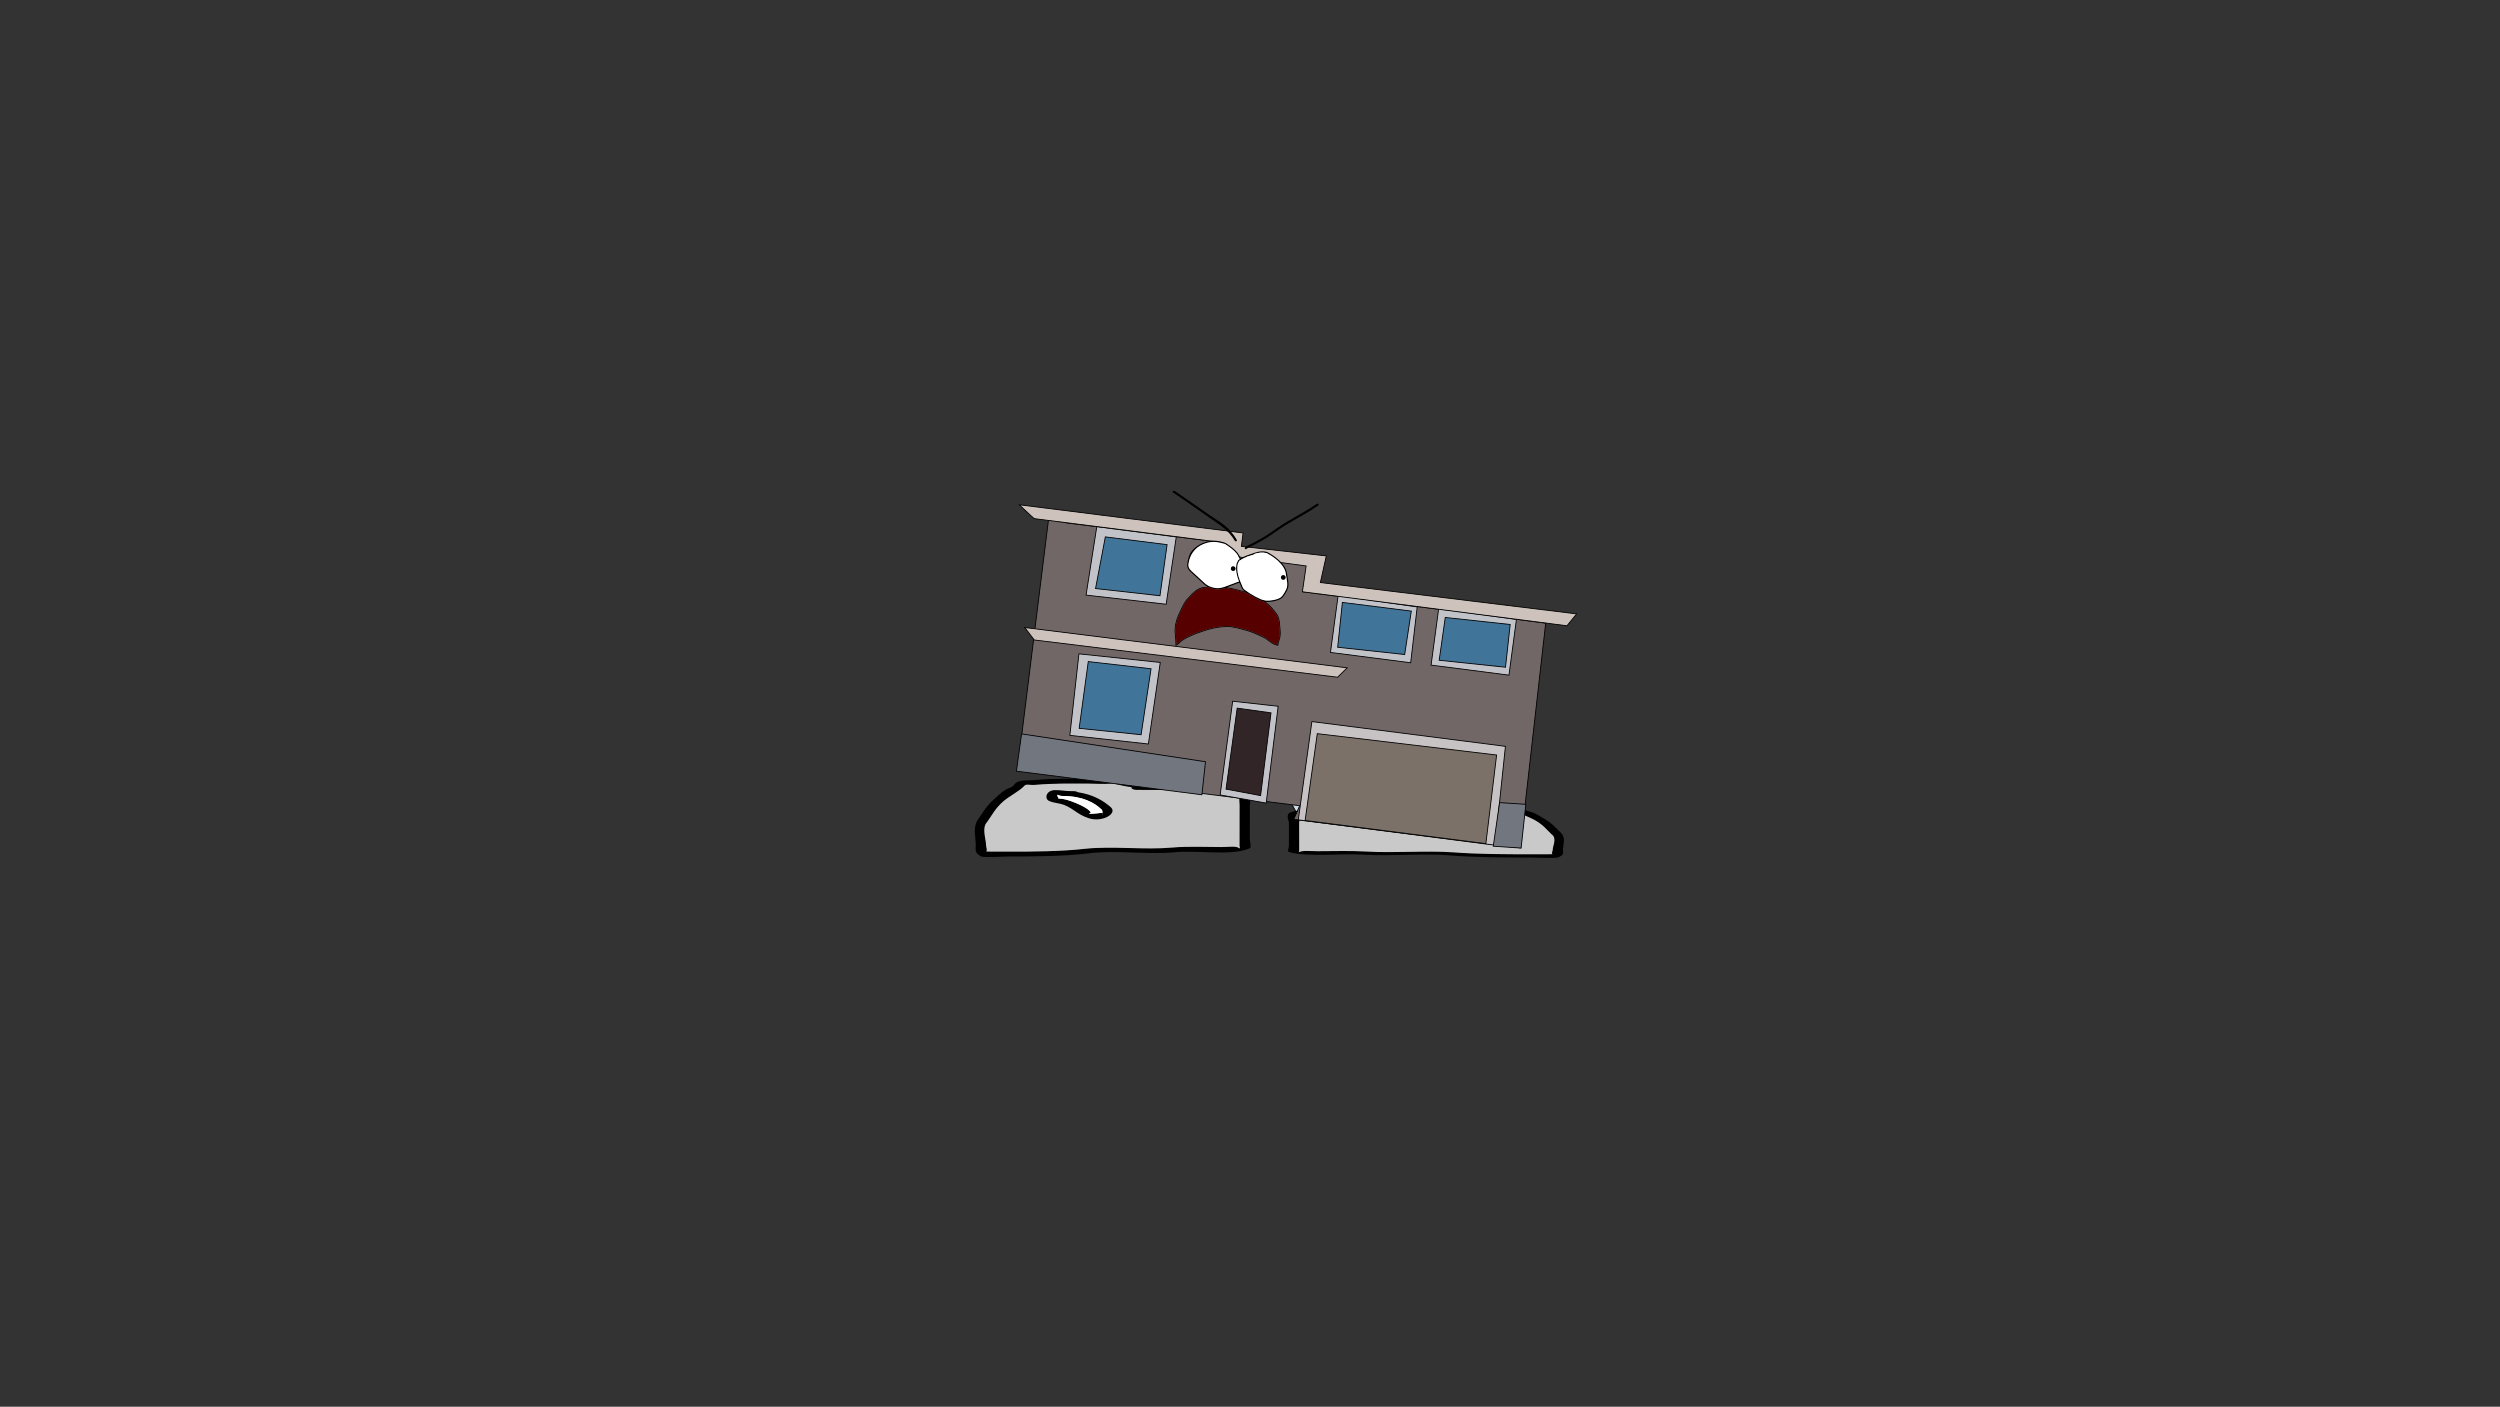 <svg version="1.1" xmlns="http://www.w3.org/2000/svg" xmlns:xlink="http://www.w3.org/1999/xlink" width="2878.25" height="1619.58" viewBox="0,0,2878.25,1619.58"><rect x="0" y="0" width="2878.25" height="1619.58" fill="#333333" stroke="none"/><g transform="translate(1119.125,629.79)"><g data-paper-data="{&quot;isPaintingLayer&quot;:true}" fill-rule="nonzero" stroke-linejoin="miter" stroke-miterlimit="10" stroke-dasharray="" stroke-dashoffset="0" style="mix-blend-mode: normal"><path d="M-1119.125,989.79v-1619.58h2878.25v1619.58z" fill="none" stroke="#000000" stroke-width="0" stroke-linecap="butt"/><g stroke-width="1"><path d="M373.217,305.343l-23.236,-42.811l110.128,0.248l39.465,42.413z" data-paper-data="{&quot;index&quot;:null}" fill="#cedce9" stroke="#000000" stroke-linecap="round"/><path d="M510.046,302.953c-2.98,0.473 -5.91,0.745 -8.811,0.943c0.02,0.072 0.03,0.147 0.03,0.226c0.002,1.912 -6.066,1.919 -6.066,1.919c-26.801,0.032 -53.602,0.064 -80.402,0.096c-6.897,0.008 -24.058,-0.839 -29.143,0.311c-2.929,0.662 -5.027,0.6 -8.781,0.69c-0.424,0.01 -1.194,0.032 -1.875,0.046c3.631,0.812 1.885,8.361 1.888,10.47c0.011,8.923 0.021,17.845 0.032,26.768c0.002,1.593 0.004,3.187 0.006,4.78c0.001,0.637 -1.064,2.455 0.002,1.912c4.058,-2.065 11.984,-0.967 21.237,-0.981c18.241,-0.029 37.769,-0.667 55.686,0.346c32.717,2.023 67.887,-1.313 100.343,0.945c27.336,2.12 60.056,2.275 88.217,2.242c7.08,-0.008 14.159,-0.017 21.238,-0.025c1.065,-0.001 2.738,-0.048 4.469,-0.1c-1.743,-0.979 0.078,-3.353 0.076,-4.685c-0.006,-4.978 5.28,-13.571 -1.227,-18.036c-5.752,-5.424 -9.392,-10.648 -18.771,-16.053c-6.92,-3.988 -17.688,-7.517 -23.414,-11.48c-2.777,-2.363 -5.258,-0.669 -14.291,-1.205c-19.988,-1.188 -40.034,-0.908 -60.682,-0.884c-7.526,0.009 -16.978,0.502 -24.272,0.029c-1.54,-0.1 -4.434,-0.474 -6.603,-0.781c3.968,0.961 -5.083,1.906 -8.886,2.51zM414.793,302.313c20.255,-0.024 40.51,-0.048 60.766,-0.073c0.584,-0.093 1.168,-0.185 1.752,-0.278c7.695,-1.222 14.644,-0.909 21.237,-1.459c8.985,-0.75 14.357,-3.248 23.627,-3.852c5.325,-0.347 20.078,0.73 27.628,0.721c20.471,-0.024 40.92,-0.418 60.682,0.884c11.102,0.731 20.482,-0.731 25.678,3.691c0.767,1.681 6.894,2.725 10.099,4.015c4.898,1.972 8.994,4.895 12.785,7.08c9.398,5.417 13.535,10.994 19.43,16.553c5.269,5.861 1.844,13.141 1.851,19.244c0.004,3.374 1.695,5.751 -6.058,8.611c-2.703,0.997 -27.691,0.033 -31.858,0.038c-29.047,0.035 -62.986,-0.167 -91.16,-2.352c-30.952,-2.813 -67.788,1.072 -99.78,-0.906c-25.781,-1.799 -65.565,3.123 -86.683,-3.102c-2.091,-0.616 -0.007,-5.673 -0.008,-6.692c-0.011,-8.923 -0.021,-17.845 -0.032,-26.768c-0.004,-2.983 -4.186,-10.101 2.143,-12.33c11.044,-3.89 31.722,-3.007 47.9,-3.026z" data-paper-data="{&quot;index&quot;:null}" fill="#000000" stroke="none" stroke-linecap="butt"/><path d="M501.151,303.804c2.901,-0.197 5.866,-0.472 8.846,-0.945c3.803,-0.604 12.89,-1.55 8.921,-2.511c2.169,0.307 5.087,0.681 6.627,0.781c7.294,0.473 16.831,-0.015 24.357,-0.024c20.648,-0.025 40.824,-0.278 60.812,0.91c9.033,0.537 11.533,-1.15 14.31,1.213c5.726,3.963 16.54,7.521 23.46,11.509c9.378,5.405 13.031,10.666 18.783,16.09c6.507,4.465 1.193,13.091 1.199,18.069c0.002,1.333 -1.831,3.713 -0.088,4.692c-1.731,0.052 -3.406,0.1 -4.471,0.101c-7.079,0.008 -14.171,0.023 -21.251,0.031c-28.161,0.034 -61.014,-0.088 -88.35,-2.208c-32.456,-2.258 -67.948,1.059 -100.665,-0.963c-17.917,-1.013 -37.5,-0.396 -55.741,-0.367c-9.254,0.015 -17.186,-1.087 -21.244,0.977c-1.067,0.543 -0.006,-1.277 -0.007,-1.915c-0.002,-1.593 -0.014,-3.194 -0.016,-4.788c-0.011,-8.923 -0.034,-17.898 -0.045,-26.821c-0.003,-2.109 1.762,-9.676 -1.87,-10.489c0.681,-0.014 1.452,-0.036 1.876,-0.046c3.754,-0.091 5.857,-0.031 8.786,-0.693c5.085,-1.15 22.262,-0.312 29.159,-0.32c26.801,-0.032 53.744,-0.102 80.545,-0.134c0,0 6.098,-0.011 6.096,-1.923c-0,-0.078 -0.01,-0.154 -0.029,-0.226z" data-paper-data="{&quot;noHover&quot;:false,&quot;origItem&quot;:[&quot;Path&quot;,{&quot;applyMatrix&quot;:true,&quot;segments&quot;:[[[579.60736,595.76373],[0.95609,-0.20262],[0.00646,0.07548]],[[579.61718,596],[0,-0.08208],[0,2]],[[577.61718,598],[0,0],[-8.83333,0]],[[551.11718,598],[8.83333,0],[-2.27308,0]],[[541.51161,598.28885],[1.67648,-1.19621],[-0.96568,0.68904]],[[538.61718,599],[1.23739,-0.09027],[-0.13966,0.01019]],[[537.99901,599.04541],[0.22447,-0.0134],[1.19653,0.85421]],[[538.61718,610],[0,-2.20646],[0,9.33333]],[[538.61718,638],[0,-9.33333],[0,1.66667]],[[538.61718,643],[0,-1.66667],[0,0.66667]],[[538.61718,645],[-0.35177,0.56631],[1.33831,-2.15456]],[[545.61718,644],[-3.04994,0.00386],[6.01206,-0.00761]],[[563.97058,644.43107],[-5.90478,-1.08158],[10.78253,2.15651]],[[597.04254,645.54479],[-10.6965,-2.40266],[9.00888,2.25222]],[[626.11718,648],[-9.28168,0],[2.33333,0]],[[633.11718,648],[-2.33333,0],[0.35109,0]],[[634.59021,647.90091],[-0.5707,0.05184],[-0.57412,-1.02596]],[[634.61718,643],[0,1.39387],[0,-5.20707]],[[634.21982,624.13246],[2.14282,4.67827],[-1.8936,-5.6808]],[[628.03948,607.31672],[3.08887,5.66543],[-2.2791,-4.1802]],[[620.32688,595.27881],[1.8857,4.15235],[-0.91417,-2.47477]],[[615.61718,594],[2.9771,0.57275],[-6.58756,-1.26734]],[[595.61718,593],[6.8054,0],[-2.48058,0]],[[587.61718,593],[2.40395,0.50364],[-0.50743,-0.10631]],[[585.44122,592.1748],[0.71481,0.32365],[1.30749,1.01011]],[[582.51161,594.78885],[1.25365,-0.62682],[-0.98239,0.4912]]],&quot;closed&quot;:true}],&quot;index&quot;:null}" fill="#c9c9c9" stroke="none" stroke-linecap="butt"/><path d="M586.227,310.712c-0,-0.222 -0.085,-0.593 -0.166,-0.958c-0.312,0.148 -0.778,0.275 -1.378,0.383c-1.797,0.578 -4.525,0.582 -4.525,0.582c-23.113,0.028 -36.457,5.119 -44.622,10.468c-0.961,0.607 -0.875,1.337 -0.874,2.014c0,0.193 -0.058,0.499 -0.121,0.816c0.061,-0.102 0.213,-0.186 0.524,-0.24c1.372,-0.239 13.306,1.201 14.769,0.362c0.44,-0.252 -2.159,-0.296 -2.016,-0.58c1.758,-3.489 20.443,-8.786 29.629,-10.245c2.383,-0.378 5.065,-0.57 7.732,-0.66c-1.043,-0.51 1.048,-1.296 1.047,-1.942zM534.51,324.176c-0.137,0.68 -0.258,1.33 0.155,0.938c0.283,-0.268 -0.126,-0.643 -0.155,-0.938zM524.68,319.49c8.666,-5.162 20.195,-9.873 38.168,-11.743c1.688,-0.833 5.17,-0.838 5.17,-0.838l3.034,-0.004c6.87,-0.008 10.504,-0.767 17.883,-0.775c10.248,-0.012 12.631,6.406 7.275,8.293c-3.38,1.191 -8.804,1.586 -13.33,2.305c-13.397,2.127 -18.362,8.199 -33.041,11.235c-15.558,3.218 -32.699,-3.709 -25.159,-8.473z" data-paper-data="{&quot;index&quot;:null}" fill="#000000" stroke="none" stroke-linecap="butt"/><path d="M586.287,309.69c0.081,0.365 0.179,0.741 0.18,0.963c0.001,0.646 -2.065,1.444 -1.022,1.954c-2.667,0.09 -5.365,0.274 -7.747,0.652c-9.186,1.459 -27.962,6.729 -29.72,10.218c-0.143,0.284 2.167,0.496 1.727,0.748c-1.463,0.839 -13.5,-0.627 -14.872,-0.387c-0.311,0.054 -0.462,0.139 -0.523,0.241c0.064,-0.317 0.11,-0.628 0.11,-0.82c-0.001,-0.677 -0.113,-1.42 0.847,-2.027c8.164,-5.349 21.99,-10.554 45.104,-10.581c0,0 2.74,0.001 4.537,-0.578c0.599,-0.108 1.066,-0.235 1.378,-0.383z" data-paper-data="{&quot;noHover&quot;:false,&quot;origItem&quot;:[&quot;Path&quot;,{&quot;applyMatrix&quot;:true,&quot;segments&quot;:[[[607.563,601.99816],[0.02649,0.38155],[-0.10299,0.15484]],[[607.10872,602.39727],[0.1976,-0.11227],[-0.59254,0.60273]],[[605.61718,603],[0,0],[-7.618,0]],[[590.90604,613.89443],[2.69308,-5.58508],[-0.31682,0.63364]],[[590.61718,616],[0,-0.70843],[0,0.20156]],[[590.57685,616.85325],[0.02106,-0.33136],[0.02013,-0.10671]],[[590.74964,616.60263],[-0.10238,0.05628],[0.45234,-0.24865]],[[595.61718,617],[-0.48256,0.87548],[0.14503,-0.26312]],[[594.95308,616.3906],[-0.04725,0.29671],[0.58086,-3.64773]],[[604.72276,605.71115],[-3.02833,1.51416],[0.78545,-0.39273]],[[607.27135,605.03032],[-0.87898,0.0905],[-0.34365,-0.53523]],[[607.61718,603],[0,0.6759],[0,-0.23192]]],&quot;closed&quot;:true}],&quot;index&quot;:null}" fill="#ffffff" stroke="none" stroke-linecap="butt"/></g><g stroke-width="1"><path d="M185.028,278.474l39.465,-63.106l110.128,-0.368l-23.236,63.699z" data-paper-data="{&quot;index&quot;:null}" fill="#cedce9" stroke="#000000" stroke-linecap="round"/><path d="M174.555,275.142c-3.803,-0.898 -12.854,-2.304 -8.886,-3.734c-2.169,0.457 -5.063,1.014 -6.603,1.162c-7.294,0.703 -16.746,-0.03 -24.272,-0.043c-20.648,-0.037 -40.694,-0.453 -60.682,1.315c-9.033,0.799 -11.514,-1.722 -14.291,1.794c-5.726,5.896 -16.495,11.148 -23.414,17.082c-9.378,8.042 -13.019,15.816 -18.771,23.886c-6.507,6.643 -1.221,19.429 -1.227,26.836c-0.002,1.983 1.819,5.515 0.076,6.971c1.732,0.077 3.404,0.147 4.469,0.149c7.079,0.013 14.159,0.025 21.238,0.038c28.161,0.05 60.881,-0.181 88.217,-3.336c32.456,-3.36 67.626,1.603 100.343,-1.406c17.917,-1.507 37.445,-0.557 55.686,-0.514c9.254,0.022 17.179,-1.612 21.237,1.46c1.067,0.807 0.002,-1.897 0.002,-2.845c0.002,-2.371 0.004,-4.741 0.006,-7.112c0.011,-13.276 0.021,-26.552 0.032,-39.828c0.003,-3.139 -1.743,-14.37 1.888,-15.579c-0.681,-0.02 -1.452,-0.053 -1.875,-0.068c-3.754,-0.135 -5.852,-0.042 -8.781,-1.027c-5.085,-1.711 -22.247,-0.45 -29.143,-0.463c-26.801,-0.048 -53.601,-0.095 -80.402,-0.143c0,0 -6.068,-0.011 -6.066,-2.856c0,-0.117 0.01,-0.229 0.03,-0.336c-2.901,-0.293 -5.831,-0.698 -8.811,-1.402zM269.808,274.19c16.178,0.029 36.857,-1.285 47.9,4.503c6.329,3.317 2.147,13.907 2.143,18.345c-0.011,13.276 -0.021,26.552 -0.032,39.828c-0.001,1.516 2.083,9.04 -0.008,9.957c-21.118,9.262 -60.903,1.94 -86.683,4.616c-31.992,2.943 -68.828,-2.839 -99.78,1.348c-28.174,3.252 -62.113,3.552 -91.16,3.5c-4.166,-0.007 -29.154,1.428 -31.858,-0.057c-7.753,-4.256 -6.062,-7.792 -6.058,-12.813c0.007,-9.082 -3.418,-19.913 1.851,-28.634c5.895,-8.272 10.031,-16.571 19.43,-24.63c3.791,-3.251 7.887,-7.601 12.785,-10.535c3.205,-1.92 9.332,-3.473 10.099,-5.974c5.197,-6.579 14.576,-4.404 25.678,-5.492c19.762,-1.936 40.211,-1.351 60.682,-1.315c7.55,0.013 22.302,-1.589 27.628,-1.073c9.27,0.899 14.642,4.615 23.627,5.732c6.593,0.819 13.542,0.354 21.237,2.171c0.584,0.138 1.168,0.276 1.752,0.414c20.255,0.036 40.51,0.072 60.766,0.108z" data-paper-data="{&quot;index&quot;:null}" fill="#000000" stroke="none" stroke-linecap="butt"/><path d="M183.45,276.408c-0.02,0.107 -0.029,0.219 -0.029,0.336c-0.002,2.845 6.096,2.861 6.096,2.861c26.801,0.048 53.744,0.152 80.545,0.2c6.897,0.012 24.074,-1.235 29.159,0.476c2.929,0.985 5.032,0.897 8.786,1.032c0.424,0.015 1.195,0.048 1.876,0.069c-3.631,1.209 -1.867,12.468 -1.87,15.606c-0.011,13.276 -0.034,26.631 -0.045,39.907c-0.002,2.371 -0.014,4.753 -0.016,7.124c-0.001,0.948 1.06,3.656 -0.007,2.849c-4.058,-3.072 -11.991,-1.432 -21.244,-1.454c-18.241,-0.043 -37.824,-0.96 -55.741,0.547c-32.717,3.009 -68.208,-1.927 -100.665,1.433c-27.336,3.155 -60.188,3.336 -88.35,3.286c-7.079,-0.013 -14.171,-0.034 -21.251,-0.047c-1.065,-0.002 -2.74,-0.074 -4.471,-0.151c1.743,-1.456 -0.089,-4.999 -0.088,-6.981c0.006,-7.407 -5.308,-20.242 1.199,-26.885c5.752,-8.07 9.405,-15.898 18.783,-23.94c6.92,-5.934 17.734,-11.228 23.46,-17.124c2.777,-3.515 5.276,-1.006 14.31,-1.804c19.988,-1.767 40.164,-1.391 60.812,-1.354c7.526,0.013 17.063,0.74 24.357,0.036c1.54,-0.149 4.458,-0.705 6.627,-1.162c-3.968,1.43 5.119,2.838 8.921,3.736c2.98,0.704 5.945,1.113 8.846,1.406z" data-paper-data="{&quot;noHover&quot;:false,&quot;origItem&quot;:[&quot;Path&quot;,{&quot;applyMatrix&quot;:true,&quot;segments&quot;:[[[579.60736,595.76373],[0.95609,-0.20262],[0.00646,0.07548]],[[579.61718,596],[0,-0.08208],[0,2]],[[577.61718,598],[0,0],[-8.83333,0]],[[551.11718,598],[8.83333,0],[-2.27308,0]],[[541.51161,598.28885],[1.67648,-1.19621],[-0.96568,0.68904]],[[538.61718,599],[1.23739,-0.09027],[-0.13966,0.01019]],[[537.99901,599.04541],[0.22447,-0.0134],[1.19653,0.85421]],[[538.61718,610],[0,-2.20646],[0,9.33333]],[[538.61718,638],[0,-9.33333],[0,1.66667]],[[538.61718,643],[0,-1.66667],[0,0.66667]],[[538.61718,645],[-0.35177,0.56631],[1.33831,-2.15456]],[[545.61718,644],[-3.04994,0.00386],[6.01206,-0.00761]],[[563.97058,644.43107],[-5.90478,-1.08158],[10.78253,2.15651]],[[597.04254,645.54479],[-10.6965,-2.40266],[9.00888,2.25222]],[[626.11718,648],[-9.28168,0],[2.33333,0]],[[633.11718,648],[-2.33333,0],[0.35109,0]],[[634.59021,647.90091],[-0.5707,0.05184],[-0.57412,-1.02596]],[[634.61718,643],[0,1.39387],[0,-5.20707]],[[634.21982,624.13246],[2.14282,4.67827],[-1.8936,-5.6808]],[[628.03948,607.31672],[3.08887,5.66543],[-2.2791,-4.1802]],[[620.32688,595.27881],[1.8857,4.15235],[-0.91417,-2.47477]],[[615.61718,594],[2.9771,0.57275],[-6.58756,-1.26734]],[[595.61718,593],[6.8054,0],[-2.48058,0]],[[587.61718,593],[2.40395,0.50364],[-0.50743,-0.10631]],[[585.44122,592.1748],[0.71481,0.32365],[1.30749,1.01011]],[[582.51161,594.78885],[1.25365,-0.62682],[-0.98239,0.4912]]],&quot;closed&quot;:true}],&quot;index&quot;:null}" fill="#c9c9c9" stroke="none" stroke-linecap="butt"/><path d="M98.374,286.687c-0.001,0.961 2.09,2.13 1.047,2.89c2.667,0.133 5.349,0.419 7.732,0.982c9.186,2.17 27.871,10.052 29.629,15.243c0.143,0.422 -2.455,0.488 -2.016,0.863c1.463,1.248 13.397,-0.895 14.769,-0.539c0.311,0.081 0.463,0.206 0.524,0.357c-0.064,-0.471 -0.122,-0.927 -0.121,-1.214c0.001,-1.008 0.087,-2.094 -0.874,-2.997c-8.165,-7.959 -21.508,-15.535 -44.622,-15.576c0,0 -2.728,-0.005 -4.525,-0.865c-0.599,-0.161 -1.065,-0.349 -1.378,-0.57c-0.081,0.543 -0.165,1.095 -0.166,1.425zM149.936,308.115c0.414,0.583 0.292,-0.384 0.155,-1.395c-0.029,0.439 -0.438,0.997 -0.155,1.395zM159.921,299.748c7.54,7.088 -9.601,17.395 -25.159,12.607c-14.679,-4.517 -19.644,-13.552 -33.041,-16.717c-4.526,-1.069 -9.95,-1.658 -13.33,-3.43c-5.357,-2.807 -2.973,-12.357 7.275,-12.339c7.379,0.013 11.013,1.142 17.883,1.154l3.034,0.005c0,0 3.483,0.006 5.17,1.246c17.973,2.783 29.501,9.792 38.168,17.473z" data-paper-data="{&quot;index&quot;:null}" fill="#000000" stroke="none" stroke-linecap="butt"/><path d="M98.314,285.166c0.312,0.221 0.779,0.409 1.378,0.57c1.797,0.861 4.537,0.859 4.537,0.859c23.113,0.041 36.939,7.785 45.104,15.744c0.961,0.903 0.848,2.009 0.847,3.016c-0,0.287 0.047,0.749 0.11,1.22c-0.061,-0.152 -0.212,-0.278 -0.523,-0.358c-1.372,-0.356 -13.409,1.824 -14.872,0.576c-0.44,-0.375 1.871,-0.691 1.727,-1.114c-1.758,-5.192 -20.533,-13.034 -29.72,-15.204c-2.383,-0.563 -5.08,-0.837 -7.747,-0.971c1.043,-0.76 -1.023,-1.946 -1.022,-2.907c0,-0.33 0.099,-0.89 0.18,-1.433z" data-paper-data="{&quot;noHover&quot;:false,&quot;origItem&quot;:[&quot;Path&quot;,{&quot;applyMatrix&quot;:true,&quot;segments&quot;:[[[607.563,601.99816],[0.02649,0.38155],[-0.10299,0.15484]],[[607.10872,602.39727],[0.1976,-0.11227],[-0.59254,0.60273]],[[605.61718,603],[0,0],[-7.618,0]],[[590.90604,613.89443],[2.69308,-5.58508],[-0.31682,0.63364]],[[590.61718,616],[0,-0.70843],[0,0.20156]],[[590.57685,616.85325],[0.02106,-0.33136],[0.02013,-0.10671]],[[590.74964,616.60263],[-0.10238,0.05628],[0.45234,-0.24865]],[[595.61718,617],[-0.48256,0.87548],[0.14503,-0.26312]],[[594.95308,616.3906],[-0.04725,0.29671],[0.58086,-3.64773]],[[604.72276,605.71115],[-3.02833,1.51416],[0.78545,-0.39273]],[[607.27135,605.03032],[-0.87898,0.0905],[-0.34365,-0.53523]],[[607.61718,603],[0,0.6759],[0,-0.23192]]],&quot;closed&quot;:true}],&quot;index&quot;:null}" fill="#ffffff" stroke="none" stroke-linecap="butt"/></g><g><path d="M377.171,297.871l-325.004,-40.914l35.892,-288.835l22.655,4.376l179.981,22.658l-2.146,13.325l97.374,12.258l-4.815,30.804l279.315,36.1l-29.289,258.725l-260.741,-32.824z" data-paper-data="{&quot;index&quot;:null}" fill="#706766" stroke="#000000" stroke-width="1" stroke-linecap="round"/><path d="M375.599,314.081l15.647,-113.121l222.841,28.522l-11.984,113.817z" data-paper-data="{&quot;index&quot;:null}" fill="#c7c2c4" stroke="#000000" stroke-width="1" stroke-linecap="round"/><path d="M383.473,314.838l13.991,-99.969l206.46,24.585l-12.378,102.047z" data-paper-data="{&quot;index&quot;:null}" fill="#7b7169" stroke="#000000" stroke-width="1" stroke-linecap="round"/><path d="M607.338,294.264l30.229,1.93l-5.41,50.419l-32.075,-2.163z" data-paper-data="{&quot;index&quot;:null}" fill="#71767f" stroke="#000000" stroke-width="1" stroke-linecap="round"/><path d="M285.643,285.439l14.392,-107.898l52.374,5.785l-13.765,111.481z" data-paper-data="{&quot;index&quot;:null}" fill="#c2c3c9" stroke="#000000" stroke-width="1" stroke-linecap="round"/><path d="M292.416,278.744l12.82,-93.27l38.94,5.441l-11.992,95.261z" data-paper-data="{&quot;index&quot;:null}" fill="#312527" stroke="#000000" stroke-width="1" stroke-linecap="round"/><path d="M264.645,285.222l-213.574,-27.156l5.942,-42.92l211.746,32.048z" data-paper-data="{&quot;index&quot;:null}" fill="#71767f" stroke="#000000" stroke-width="1" stroke-linecap="round"/><path d="M112.6,216.82l10.465,-93.836l93.637,9.901l-13.708,93.9z" data-paper-data="{&quot;index&quot;:null}" fill="#c2c3c9" stroke="#000000" stroke-width="1" stroke-linecap="round"/><path d="M123.322,208.735l10.483,-76.852l72.276,8.29l-11.445,75.922z" data-paper-data="{&quot;index&quot;:null}" fill="#417499" stroke="#000000" stroke-width="1" stroke-linecap="round"/><path d="M420.855,149.892l-349.27,-42.891l-10.868,-14.307l371.187,46.391z" data-paper-data="{&quot;index&quot;:null}" fill="#cdc2bc" stroke="#000000" stroke-width="1" stroke-linecap="round"/><path d="M223.469,65.876l-92.21,-10.53l12.343,-78.774l91.513,11.79z" data-paper-data="{&quot;index&quot;:null}" fill="#c2c3c9" stroke="#000000" stroke-width="1" stroke-linecap="round"/><path d="M216.345,56.083l-74.167,-8.259l11.264,-59.502l71.114,8.952z" data-paper-data="{&quot;index&quot;:null}" fill="#417499" stroke="#000000" stroke-width="1" stroke-linecap="round"/><path d="M512.515,68.973l-7.553,64.282l-92.309,-11.89l8.782,-65.475z" data-paper-data="{&quot;index&quot;:null}" fill="#c2c3c9" stroke="#000000" stroke-width="1" stroke-linecap="round"/><path d="M426.37,63.789l79.34,9.988l-7.64,49.984l-77.119,-8.361z" data-paper-data="{&quot;index&quot;:null}" fill="#417499" stroke="#000000" stroke-width="1" stroke-linecap="round"/><path d="M626.749,83.354l-8.615,64.148l-89.655,-11.556l8.715,-64.944z" data-paper-data="{&quot;index&quot;:null}" fill="#c2c3c9" stroke="#000000" stroke-width="1" stroke-linecap="round"/><path d="M544.814,81.126l74.731,8.06l-5.384,49.19l-76.356,-7.995z" data-paper-data="{&quot;index&quot;:null}" fill="#417499" stroke="#000000" stroke-width="1" stroke-linecap="round"/><path d="M384.618,21.806l-97.018,-13.022l1.472,-13.832l-217.488,-27.649l-3.945,-3.462l-13.258,-12.451l257.656,32.436l-1.946,15.457l97.75,10.958l-6.827,30.679l295.072,36.068l-11.158,13.691l-304.589,-39.153z" data-paper-data="{&quot;index&quot;:null}" fill="#cdc2bc" stroke="#000000" stroke-width="1" stroke-linecap="round"/><path d="M353.039,112.714c-0.062,0.496 -0.559,0.434 -0.559,0.434l0.13,-0.068c-0.244,0.113 -0.51,0.184 -0.781,0.216c-0.084,0.113 -0.174,0.221 -0.273,0.326c0,0 -0.348,0.359 -0.707,0.012c-0.147,-0.143 -0.176,-0.287 -0.158,-0.408c-6.043,-1.058 -10.321,-6.694 -15.734,-9.153c-6.108,-2.787 -11.619,-5.567 -18.13,-7.411c-6.856,-1.942 -13.2,-3.763 -20.287,-4.659c-6.27,-0.123 -13.531,0.576 -19.6,2.053c-6.648,1.616 -13.338,3.791 -19.722,6.242c-6.221,2.718 -12.354,4.997 -17.488,9.536c-0.82,0.773 -4.031,4.051 -5.204,3.64c-0.633,-0.222 -0.256,-2.537 -0.27,-3.007c-0.111,-3.872 -0.607,-7.601 -0.859,-11.447c-0.629,-6.678 0.989,-14.12 3.713,-20.257c2.839,-6.34 5.267,-12.216 9.353,-17.928c4.816,-4.781 8.199,-9.728 14.406,-12.962c2.866,-1.474 6.53,-1.977 10.242,-2.147c-1.836,-1.024 -3.543,-2.283 -5.061,-3.748c-3.809,-3.684 -7.778,-7.193 -11.662,-10.794c-3.955,-3.666 -7.334,-6.116 -6.607,-11.944c0.443,-3.487 1.507,-7.933 2.973,-11.141c2.384,-5.215 9.294,-10.38 14.449,-12.567c7.534,-3.181 14.517,-3.753 22.428,-1.464c1.69,0.489 3.471,0.727 4.951,1.694c4.654,3.115 9.187,6.21 12.864,10.608c1.672,2 2.637,4.397 3.899,6.65c2.433,-1.499 5.064,-2.661 7.782,-3.635c0.538,-0.272 0.971,-0.38 1.449,-0.499c0.568,-0.188 1.139,-0.37 1.711,-0.546c6.498,-2.435 12.44,-4.552 19.473,-2.657c7.935,4.261 17.531,11.118 21.362,19.521c1.468,3.231 1.617,6.281 2.224,9.737c0.702,3.995 1.569,8.343 0.385,12.374c-0.691,2.355 -2.279,4.731 -3.429,6.89c-1.159,1.654 -2.34,3.604 -3.99,4.832c-4.175,3.106 -13.136,4.558 -18.232,4.062c-0.061,-0.006 -0.121,-0.012 -0.182,-0.02c5.344,3.866 9.189,8.424 13.096,13.832c3.981,5.529 3.397,13.204 4.205,19.738c0.549,4.436 -0.439,8.382 -1.889,12.557c-0.336,0.968 -0.504,2.018 -0.874,2.96l0.168,-0.011c0,0 0.496,0.062 0.434,0.559zM280.887,45.613c2.901,-0.08 6.105,0.047 9.304,0.363c1.163,-0.441 2.315,-0.936 3.489,-1.307c3.102,-1.045 6.31,-2.289 9.358,-3.513c1.296,-0.521 2.875,-1.262 4.301,-1.281c-2.565,-6.486 -4.329,-13.694 -2.902,-20.495c0.344,-1.64 1.422,-2.732 1.893,-4.231c0.57,-0.462 1.155,-0.897 1.755,-1.31c-1.23,-2.201 -2.165,-4.561 -3.792,-6.507l0,-0c-3.585,-4.288 -8.005,-7.295 -12.546,-10.323c-1.286,-0.882 -3.039,-1.067 -4.535,-1.501c-7.592,-2.2 -14.201,-1.646 -21.427,1.405c-9.479,3.981 -15.274,12.532 -16.517,22.514c-0.668,5.255 2.554,7.333 6.138,10.656c3.892,3.608 7.868,7.124 11.685,10.815c2.095,2.03 4.591,3.644 7.293,4.747c2.297,-0.017 4.525,0.023 6.502,-0.035zM300.259,47.654c4.631,1.157 9.401,2.232 14.01,3.667c-1.237,-0.864 -2.423,-1.814 -3.228,-2.97c-0.812,-1.167 -1.286,-2.932 -1.883,-4.232c-0.403,-0.877 -0.8,-1.774 -1.184,-2.687l-0.432,-0.054c-1.102,-0.217 -2.889,0.747 -3.939,1.168c-3.094,1.242 -6.316,2.434 -9.452,3.548c-0.258,0.081 -0.515,0.169 -0.771,0.26c2.401,0.333 4.74,0.769 6.879,1.301zM330.398,57.438c1.506,0.967 2.868,2.183 4.283,3.316c1.181,0.332 2.357,0.737 3.544,0.853c4.726,0.46 13.313,-0.887 17.191,-3.772c1.49,-1.109 2.557,-2.921 3.607,-4.413c1.085,-2.045 2.615,-4.302 3.268,-6.528c1.117,-3.806 0.235,-7.939 -0.425,-11.704c-0.583,-3.324 -0.703,-6.266 -2.111,-9.364c-3.65,-8.068 -12.986,-14.616 -20.549,-18.747c-4.832,-1.24 -9.624,-0.624 -14.216,0.95c-0.003,0.524 -0.558,0.677 -0.558,0.677l-0.606,0.168c-2.124,0.588 -4.224,1.23 -6.269,1.978c-0.031,0.02 -0.063,0.04 -0.094,0.061c0,0 -0.182,0.116 -0.413,0.127c-2.471,0.931 -4.859,2.026 -7.109,3.384c-0.031,0.162 -0.128,0.331 -0.355,0.47l0,-0c-0.22,0.135 -0.412,0.147 -0.567,0.106c-0.492,0.318 -0.976,0.65 -1.453,0.996c-0.377,1.336 -1.362,2.239 -1.663,3.69c-1.661,8.015 1.316,16.617 4.617,23.806c0.559,1.218 0.99,2.907 1.751,4.001c1.311,1.883 3.83,3.19 5.659,4.496c0.608,0.434 1.214,0.851 1.819,1.253c3.563,1.285 7.439,2.135 10.647,4.196zM351.303,112.309c0.569,-1 0.694,-2.364 1.062,-3.426c1.399,-4.031 2.372,-7.827 1.842,-12.11c-0.783,-6.33 -0.161,-13.928 -4.024,-19.276c-4.154,-5.771 -8.233,-10.536 -14.204,-14.533c-0.225,-0.151 -0.447,-0.307 -0.667,-0.466c-0.924,-0.265 -1.847,-0.545 -2.773,-0.695c-5.459,-2.462 -10.288,-4.922 -15.208,-8.399c-5.6,-2.039 -11.566,-3.343 -17.316,-4.78c-2.63,-0.661 -5.588,-1.175 -8.593,-1.521c-0.98,0.385 -1.963,0.76 -2.969,1.021c-5.219,1.352 -10.721,0.708 -15.533,-1.481c-4.181,0.076 -8.459,0.461 -11.592,2.118c-6.101,3.179 -9.343,8.061 -14.107,12.724c-4.01,5.65 -6.4,11.432 -9.202,17.688c-2.689,5.944 -4.239,13.286 -3.629,19.769c0.21,3.195 0.647,6.287 0.789,9.492c0.044,1.002 0.138,2.036 0.101,3.039c-0.014,0.386 -0.502,1.44 -0.274,1.127c1.053,-1.443 2.742,-2.274 4.046,-3.503c5.227,-4.622 11.449,-6.959 17.783,-9.723c6.431,-2.47 13.168,-4.656 19.865,-6.288c6.166,-1.501 13.541,-2.213 19.909,-2.079c7.155,0.895 13.569,2.735 20.487,4.694c6.559,1.857 12.121,4.656 18.273,7.463c5.393,2.472 9.811,8.398 15.931,9.145zM329.856,58.279c-1.986,-1.275 -4.242,-2.075 -6.515,-2.808c2.85,1.654 5.752,3.087 8.848,4.531c-0.757,-0.612 -1.524,-1.204 -2.333,-1.723zM280.916,46.612c-1.101,0.032 -2.297,0.029 -3.549,0.023c3.365,0.864 6.925,0.958 10.353,0.127c-2.357,-0.162 -4.671,-0.215 -6.805,-0.149z" fill="#000000" stroke="none" stroke-width="0.5" stroke-linecap="butt"/><path d="M335.326,103.141c-6.152,-2.807 -11.625,-5.559 -18.184,-7.417c-6.918,-1.959 -13.372,-3.774 -20.526,-4.669c-6.368,-0.134 -13.793,0.549 -19.959,2.05c-6.697,1.632 -13.342,3.778 -19.773,6.248c-6.334,2.764 -12.557,5.099 -17.783,9.721c-1.304,1.229 -2.994,2.059 -4.047,3.502c-0.228,0.312 0.169,-0.699 0.183,-1.085c0.037,-1.003 -0.057,-2.039 -0.102,-3.041c-0.142,-3.205 -0.581,-6.304 -0.791,-9.499c-0.61,-6.483 0.939,-13.84 3.628,-19.785c2.802,-6.256 5.196,-12.055 9.206,-17.705c4.764,-4.663 8.016,-9.56 14.117,-12.738c3.132,-1.657 7.42,-2.049 11.6,-2.125c4.812,2.189 10.33,2.827 15.549,1.475c1.006,-0.261 1.993,-0.637 2.973,-1.022c3.005,0.346 5.975,0.86 8.604,1.521c5.75,1.437 11.739,2.75 17.339,4.788c4.92,3.477 9.763,5.951 15.222,8.414c0.926,0.15 1.85,0.432 2.774,0.697c0.22,0.16 0.442,0.316 0.667,0.467c5.97,3.997 10.055,8.78 14.209,14.551c3.863,5.347 3.24,12.962 4.023,19.292c0.53,4.283 -0.446,8.088 -1.845,12.119c-0.369,1.062 -0.494,2.429 -1.063,3.429c-6.12,-0.747 -10.627,-6.719 -16.021,-9.19z" data-paper-data="{&quot;noHover&quot;:false,&quot;origItem&quot;:[&quot;Path&quot;,{&quot;applyMatrix&quot;:true,&quot;segments&quot;:[[[219.14809,108.33847],[-6.01658,1.34676],[0.20139,-1.13317]],[[219.00088,104.75437],[0.00859,1.12412],[-0.03262,-4.26675]],[[216.67898,92.7273],[1.93401,3.85755],[-2.85859,-5.70171]],[[206.4289,75.91438],[5.4318,3.74363],[-5.84782,-4.04487]],[[188.17659,66.98037],[6.9646,1.76586],[-0.26265,-0.06659]],[[187.392,66.76431],[0.26049,0.07701],[-0.95912,0.05997]],[[184.54664,67.03856],[0.9224,-0.16875],[-5.96806,-0.49095]],[[167.4038,64.22113],[5.8007,1.62753],[-5.95978,-0.04452]],[[149.48726,65.51983],[5.89892,-0.57298],[-2.69919,0.25815]],[[140.88161,66.96546],[2.94702,-0.68037],[-0.79443,0.69121]],[[138.42665,68.92216],[0.86017,-0.58247],[-4.46411,3.02291]],[[123.29484,72.73134],[5.26739,0.44987],[-3.91336,1.47245]],[[113.08305,78.61099],[2.39585,-2.61087],[-4.68351,5.03932]],[[104.05522,95.3258],[2.92608,-5.9896],[-1.88488,6.66691]],[[101.31229,115.07454],[0.54348,-6.83361],[-0.54139,6.5017]],[[104.51706,134.91657],[-2.74732,-5.90367],[1.26821,2.94005]],[[108.44089,143.59536],[-1.20764,-2.972],[0.37757,0.9292]],[[109.55407,146.42502],[-0.30068,-0.95724],[0.11589,0.36893]],[[109.67357,147.57896],[-0.11014,0.37069],[0.50877,-1.71223]],[[112.31205,142.92263],[-0.81681,1.59538],[3.37571,-6.10605]],[[125.80866,127.80327],[-5.0413,4.72653],[5.23156,-4.48205]],[[142.41848,115.22247],[-5.76302,3.78186],[5.30674,-3.4801]],[[160.48023,106.59283],[-6.04463,2.00759],[7.04086,-1.55435]],[[181.35596,104.15111],[-7.17473,0.47207],[6.80192,-0.44754]],[[201.07316,105.05995],[-6.73681,-0.58371],[5.90983,0.52141]]],&quot;closed&quot;:true}]}" fill="#570000" stroke="none" stroke-width="0.5" stroke-linecap="butt"/><path d="M309.903,14.393c2.251,-1.358 4.647,-2.462 7.118,-3.392c0.231,-0.01 0.413,-0.127 0.413,-0.127c0.031,-0.021 0.062,-0.041 0.094,-0.061c2.045,-0.749 4.155,-1.395 6.279,-1.984l0.607,-0.168c0,0 0.556,-0.154 0.559,-0.678c4.592,-1.574 9.41,-2.192 14.242,-0.952c7.563,4.131 16.937,10.713 20.587,18.781c1.407,3.098 1.53,6.058 2.113,9.382c0.66,3.765 1.538,7.917 0.421,11.723c-0.654,2.226 -2.19,4.493 -3.274,6.538c-1.049,1.492 -2.123,3.311 -3.613,4.419c-3.878,2.886 -12.491,4.244 -17.217,3.784c-1.757,-0.171 -3.502,-0.977 -5.263,-1.241c-5.382,-2.488 -10.188,-4.902 -15.071,-8.389c-1.829,-1.306 -4.357,-2.623 -5.668,-4.506c-0.761,-1.094 -1.196,-2.791 -1.755,-4.009c-3.301,-7.188 -6.276,-15.832 -4.616,-23.847c0.301,-1.452 1.289,-2.359 1.666,-3.696c0.477,-0.346 0.963,-0.68 1.454,-0.998c0.156,0.042 0.347,0.029 0.568,-0.106c0.227,-0.139 0.324,-0.309 0.355,-0.471z" data-paper-data="{&quot;noHover&quot;:false,&quot;origItem&quot;:[&quot;Path&quot;,{&quot;applyMatrix&quot;:true,&quot;segments&quot;:[[[514.61615,40.8779],[0.41494,-0.33195],[-0.40378,0.32303]],[[513.5171,41.22968],[0.31931,0.04372],[-0.89593,0.75408]],[[510.88325,43.56959],[0.85951,-0.80652],[-0.41329,2.74612]],[[508.50559,51.30776],[0.23414,-2.95549],[-1.29284,16.31899]],[[523.61417,97.39279],[-8.34606,-13.4394],[1.41381,2.27682]],[[528.08852,104.89491],[-1.78389,-1.98052],[3.07138,3.40993]],[[540.4407,112.40231],[-3.95493,-2.13391],[10.5609,5.69821]],[[572.37742,125.26672],[-11.30044,-3.59334],[3.56074,0.08446]],[[583.11221,126.41856],[-3.53006,0.09952],[9.49352,-0.26765]],[[616.28287,114.63877],[-6.97441,6.69466],[2.6799,-2.57241]],[[622.33714,104.98087],[-1.70978,3.22285],[1.64139,-4.32927]],[[627.19199,91.21048],[-0.74077,4.58098],[1.26624,-7.83058]],[[623.42388,68.09125],[2.25071,7.30598],[-1.98725,-6.45075]],[[616.8964,50.03628],[3.56664,5.79579],[-9.2592,-15.09747]],[[571.43765,17.97],[16.03958,6.30734],[-9.89787,-1.25397]],[[543.46613,23.40652],[8.71913,-4.27015],[0.12471,1.04017]],[542.52893,24.89004],[[541.36787,25.37478],[0,0],[-4.06853,1.69845]],[[529.4227,30.86633],[3.87086,-1.99618],[-0.05748,0.04758]],[[529.25183,31.01141],[0.05642,-0.04915],[0,0]],[[528.46452,31.36606],[0.45569,-0.0783],[-4.67127,2.4641]],[[515.20259,39.85634],[4.127,-3.25617],[-0.02115,0.32826]]],&quot;closed&quot;:true}],&quot;index&quot;:null}" fill="#ffffff" stroke="none" stroke-width="0.5" stroke-linecap="butt"/><path d="M308.134,13.828c-0.6,0.412 -1.185,0.849 -1.755,1.311c-0.471,1.498 -1.548,2.598 -1.892,4.238c-1.427,6.801 0.328,14.039 2.893,20.526c-1.426,0.019 -3.008,0.765 -4.304,1.286c-3.048,1.224 -6.269,2.478 -9.371,3.523c-1.878,0.594 -3.709,1.509 -5.612,2.008c-7.44,1.95 -15.597,-0.515 -21.027,-5.776c-3.817,-3.692 -7.813,-7.232 -11.705,-10.84c-3.585,-3.323 -6.81,-5.421 -6.142,-10.677c1.243,-9.982 7.063,-18.575 16.542,-22.555c7.226,-3.051 13.874,-3.609 21.467,-1.41c1.495,0.433 3.257,0.622 4.543,1.504c4.542,3.027 8.982,6.056 12.567,10.344c1.626,1.945 2.566,4.318 3.796,6.519z" data-paper-data="{&quot;noHover&quot;:false,&quot;origItem&quot;:[&quot;Path&quot;,{&quot;applyMatrix&quot;:true,&quot;segments&quot;:[[[502.22158,27.19599],[3.71324,3.45368],[-8.18542,-7.61325]],[[474.74686,9.84637],[9.76814,4.87264],[-2.77239,-1.42988]],[[465.37387,8.00117],[3.07534,0.48616],[-15.6151,-2.4685]],[[423.20668,16.1419],[13.57602,-7.85998],[-17.81565,10.26698]],[[396.05585,64.94294],[-0.02695,-20.11847],[-0.01331,10.59518]],[[410.89859,84.55511],[-7.94312,-5.69833],[8.62405,6.18682]],[[436.78698,103.0977],[-8.49646,-6.37235],[12.08849,9.0841]],[[479.87079,109.3084],[-14.27729,5.72852],[3.65032,-1.46463]],[[490.48657,103.93397],[-3.5778,1.64779],[5.89403,-2.84886]],[[508.17929,94.62513],[-5.74255,3.19028],[2.44245,-1.35691]],[[516.3935,91.00834],[-2.8249,0.39362],[-6.7093,-12.22994]],[[505.51544,51.06484],[-1.13237,13.85096],[0.27315,-3.34117]],[[508.21575,42.19685],[-0.56025,3.09055],[1.01516,-1.05828]],[[511.37116,39.15993],[-1.08703,0.96779],[-2.99119,-4.05988]]],&quot;closed&quot;:true}],&quot;index&quot;:null}" fill="#ffffff" stroke="none" stroke-width="0.5" stroke-linecap="butt"/><path d="M297.918,24.526c0.19,-1.507 1.565,-2.575 3.072,-2.385c1.507,0.19 2.575,1.565 2.385,3.072c-0.19,1.507 -1.565,2.575 -3.072,2.385c-1.507,-0.19 -2.575,-1.565 -2.385,-3.072z" data-paper-data="{&quot;index&quot;:null}" fill="#000000" stroke="none" stroke-width="0.5" stroke-linecap="butt"/><path d="M355.58,34.684c0.19,-1.507 1.565,-2.575 3.072,-2.385c1.507,0.19 2.575,1.565 2.385,3.072c-0.19,1.507 -1.565,2.575 -3.072,2.385c-1.507,-0.19 -2.575,-1.565 -2.385,-3.072z" data-paper-data="{&quot;index&quot;:null}" fill="#000000" stroke="none" stroke-width="0.5" stroke-linecap="butt"/><path d="M230.975,-63.63c0.156,-1.24 1.396,-1.084 1.396,-1.084l1.191,0.295c13.513,9.448 27.208,18.658 40.679,28.201c5.115,3.624 10.745,6.758 15.66,10.631c5.874,4.629 11.133,10.757 14.825,17.23c0,0 0.619,1.086 -0.467,1.705c-1.086,0.619 -1.705,-0.467 -1.705,-0.467c-7.028,-12.326 -18.521,-19.098 -29.759,-27.059c-13.466,-9.54 -27.157,-18.747 -40.666,-28.192l-0.07,0.136c0,0 -1.24,-0.156 -1.084,-1.396z" data-paper-data="{&quot;index&quot;:null}" fill="#000000" stroke="none" stroke-width="0.5" stroke-linecap="butt"/><path d="M398.885,-49.342c0.63,1.08 -0.449,1.71 -0.449,1.71l-1.654,0.965c-13.808,9.549 -29.146,16.641 -42.969,26.103c-6.905,4.726 -13.648,9.782 -21.034,13.721c-3.681,1.963 -7.321,4.068 -11.068,5.902c-2.082,1.019 -3.988,1.569 -5.73,3.118c0,0 -0.941,0.823 -1.764,-0.117c-0.823,-0.941 0.117,-1.764 0.117,-1.764c1.948,-1.682 3.988,-2.362 6.278,-3.482c3.721,-1.821 7.335,-3.913 10.991,-5.862c7.303,-3.895 13.97,-8.905 20.798,-13.578c13.847,-9.478 29.202,-16.595 43.039,-26.149l1.736,-1.014c0,0 1.08,-0.63 1.71,0.449z" data-paper-data="{&quot;index&quot;:null}" fill="#000000" stroke="none" stroke-width="0.5" stroke-linecap="butt"/></g></g></g></svg><!--rotationCenter:1439.12503:809.7897900000002-->